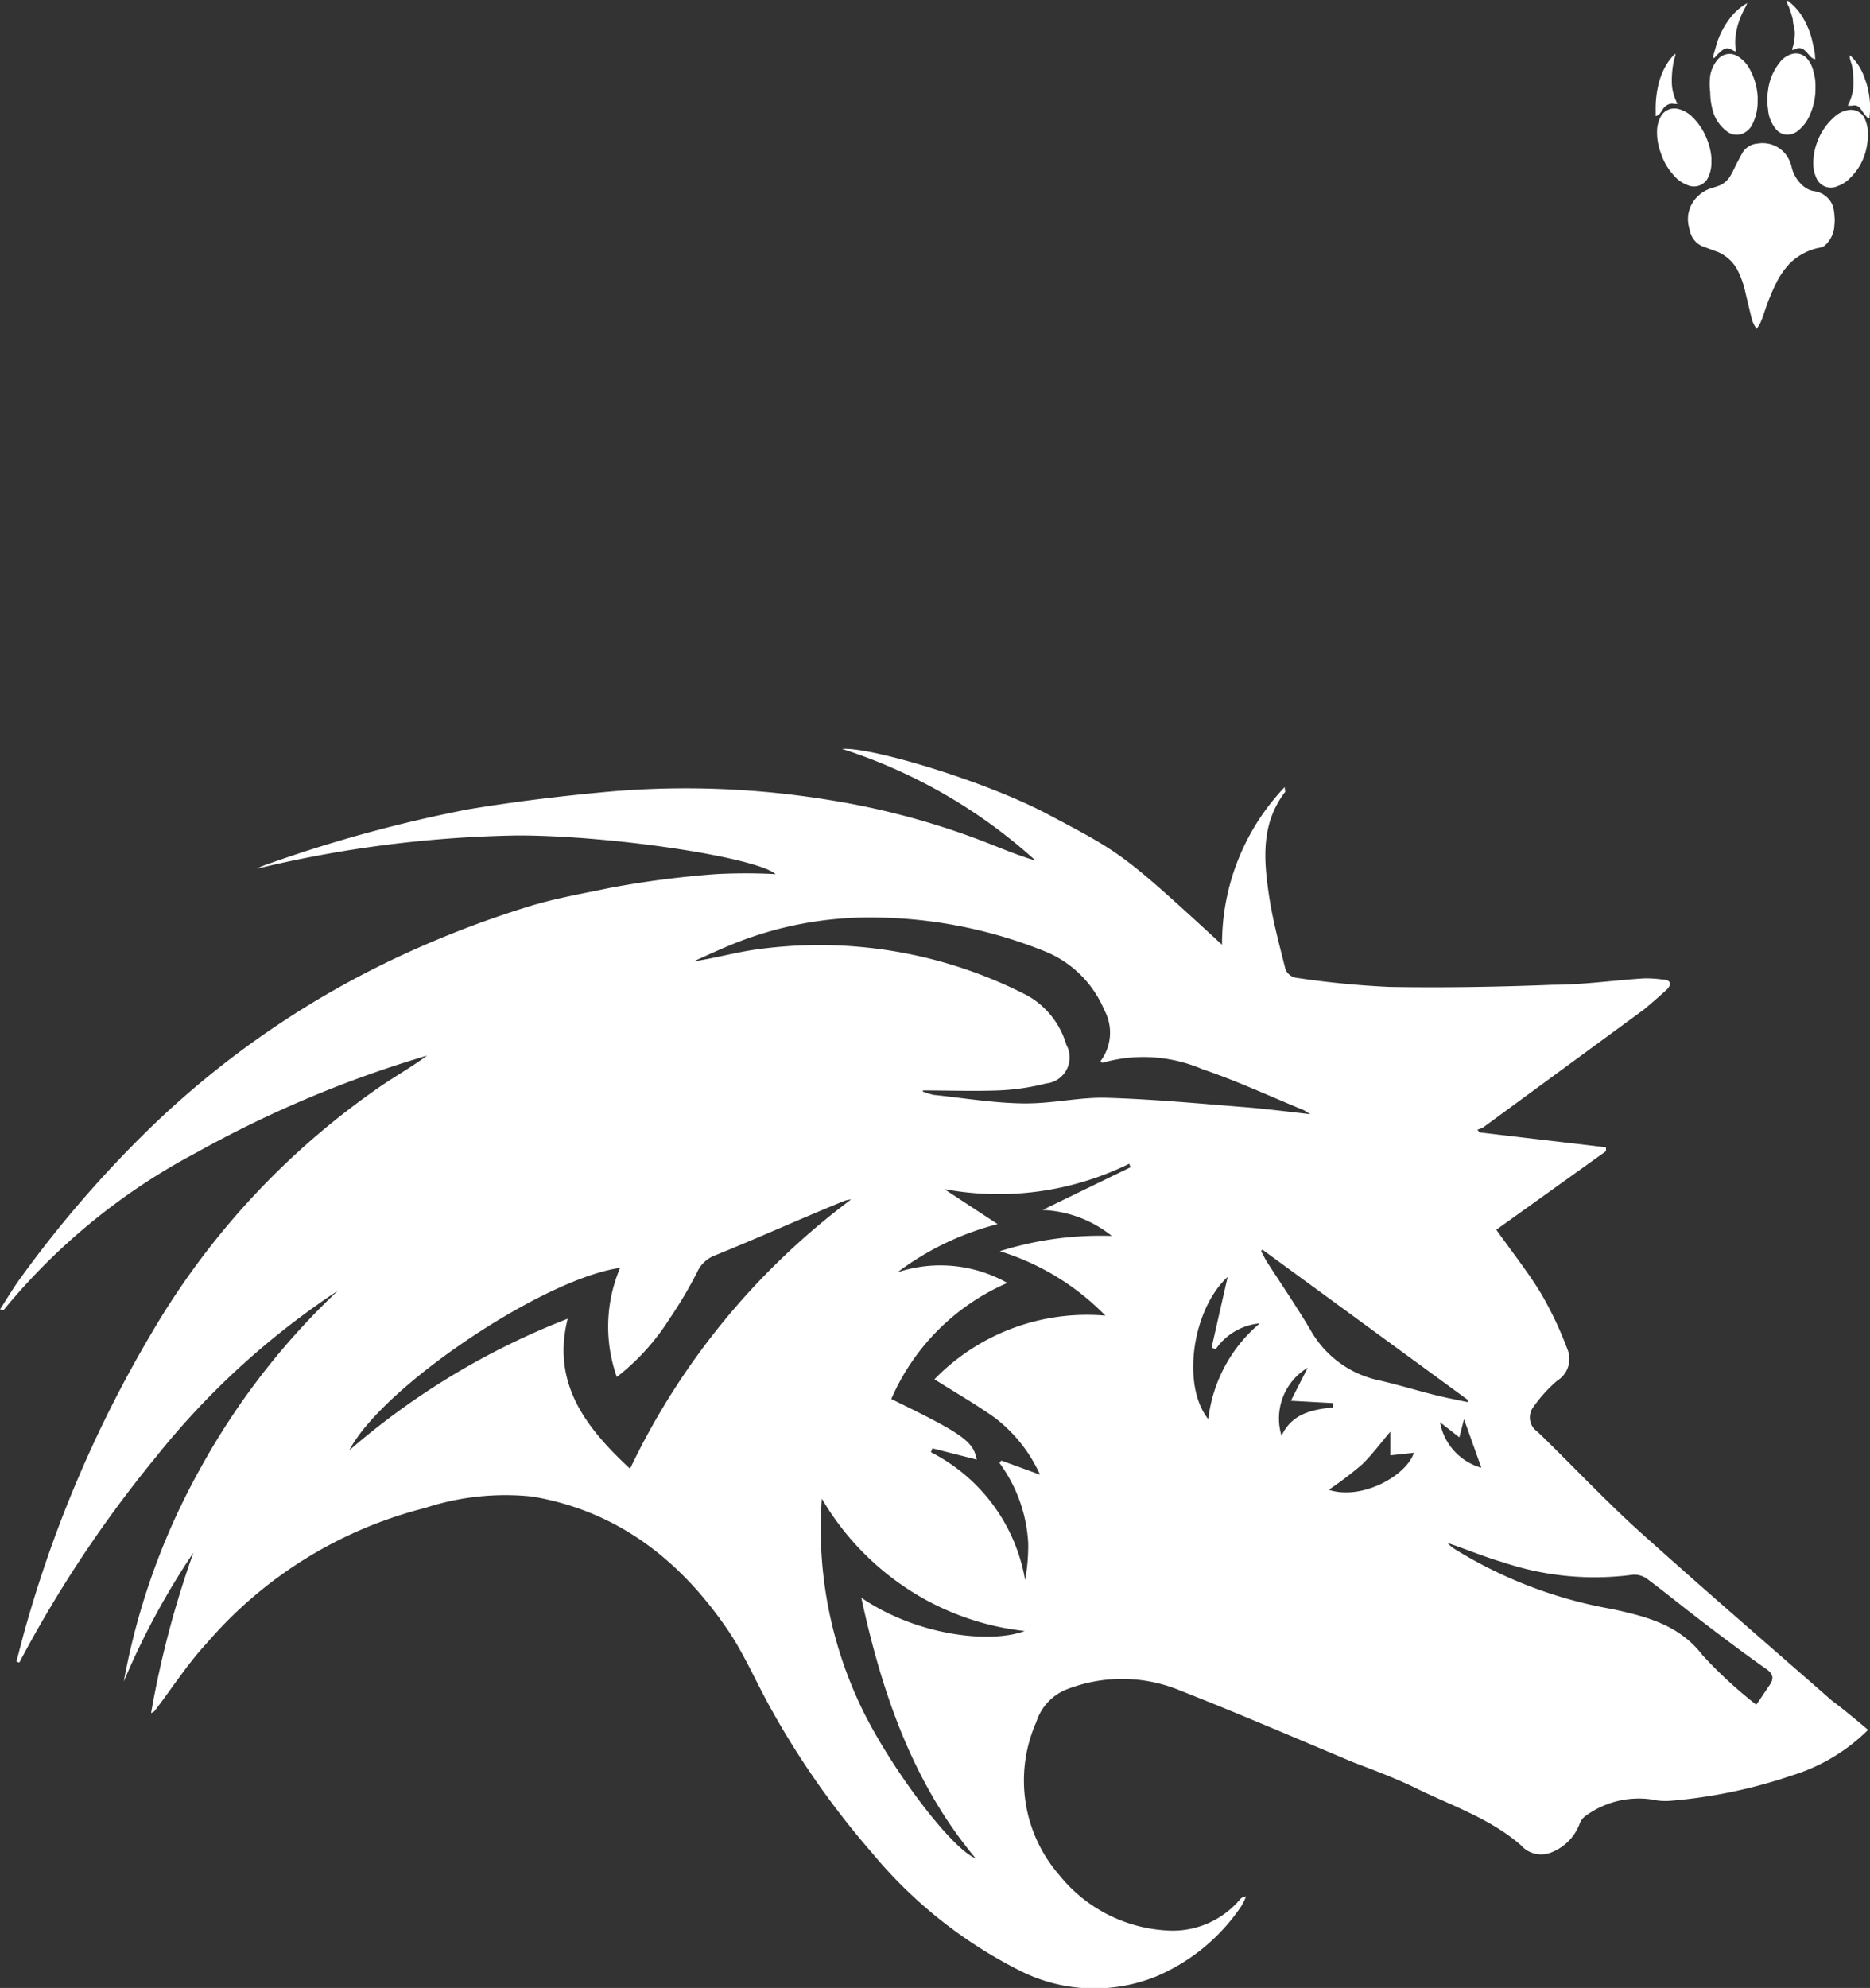<svg xmlns="http://www.w3.org/2000/svg" viewBox="0 0 96.68 102.75"><rect x="0" y="0" width="96.68" height="102.75" fill="#333333" stroke="none"/><defs><style>.cls-1{isolation:isolate;}.cls-2{mix-blend-mode:multiply;}.cls-3{fill:#fff;}</style></defs><g class="cls-1"><g id="Layer_2" data-name="Layer 2"><g id="Layer_1-2" data-name="Layer 1"><g class="cls-2"><path class="cls-3" d="M94.71,10.53a1.21,1.21,0,0,0-.91-.65,1.1,1.1,0,0,1-.54-.24,1.81,1.81,0,0,1-.63-1A1.75,1.75,0,0,0,92.34,8a1.52,1.52,0,0,0-1.47-.58,1,1,0,0,0-.74.41c-.11.17-.2.36-.3.54s-.23.49-.37.72a1.18,1.18,0,0,1-.62.52l-.4.13a1.72,1.72,0,0,0-.71.45,1.63,1.63,0,0,0-.44,1.41,3.54,3.54,0,0,0,.11.44,1.08,1.08,0,0,0,.67.71l.76.28a2.08,2.08,0,0,1,1,.93,4.69,4.69,0,0,1,.42,1.21l.3,1.25a1.62,1.62,0,0,0,.27.58l0,0a3.21,3.21,0,0,0,.19-.31,5.37,5.37,0,0,0,.21-.56,11.49,11.49,0,0,1,.61-1.5,4.11,4.11,0,0,1,.69-1,3,3,0,0,1,1.47-.81,1,1,0,0,0,.3-.09,1.19,1.19,0,0,0,.27-.28,1.48,1.48,0,0,0,.28-.83,1.84,1.84,0,0,0,0-.47A1.71,1.71,0,0,0,94.71,10.53Z"/><path class="cls-3" d="M88.33,9.13a1.75,1.75,0,0,0,.15-.81,1.21,1.21,0,0,0,0-.19,3.19,3.19,0,0,0-.18-.8,3.23,3.23,0,0,0-.78-1.26,1.56,1.56,0,0,0-.8-.45.81.81,0,0,0-.85.39,1.65,1.65,0,0,0-.2.84,3,3,0,0,0,.2,1.07A3.08,3.08,0,0,0,86.48,9a1.78,1.78,0,0,0,.8.58A.81.81,0,0,0,88.33,9.13Z"/><path class="cls-3" d="M88.61,5.9a2,2,0,0,0,.66.88.82.82,0,0,0,.86.11,1,1,0,0,0,.49-.51,2.58,2.58,0,0,0,.25-1.18,1.62,1.62,0,0,0,0-.21,3.32,3.32,0,0,0-.4-1.4,1.72,1.72,0,0,0-.63-.68.79.79,0,0,0-1,.13,1.74,1.74,0,0,0-.42.86,3.33,3.33,0,0,0,0,.89A3.47,3.47,0,0,0,88.61,5.9Z"/><path class="cls-3" d="M95.55,5.69a1.39,1.39,0,0,0-.74.38,3.14,3.14,0,0,0-.88,1.33,3,3,0,0,0-.18,1.15,1.71,1.71,0,0,0,.15.63A.81.81,0,0,0,95,9.62a1.61,1.61,0,0,0,.66-.43,3,3,0,0,0,.65-.94A3.25,3.25,0,0,0,96.57,7a1.88,1.88,0,0,0-.18-.91A.79.79,0,0,0,95.55,5.69Z"/><path class="cls-3" d="M91.79,6.64a.78.78,0,0,0,.64.32A.9.9,0,0,0,93,6.72a2,2,0,0,0,.57-.78,3.33,3.33,0,0,0,.29-1.45,2.31,2.31,0,0,0-.1-.76A1.48,1.48,0,0,0,93.4,3a.76.76,0,0,0-.81-.19,1.18,1.18,0,0,0-.57.41,2.85,2.85,0,0,0-.61,1.44,3.3,3.3,0,0,0,0,1A1.79,1.79,0,0,0,91.79,6.64Z"/><path class="cls-3" d="M88.83,2.78c.08-.06.15-.14.24-.2a.38.38,0,0,1,.47,0l.2.09c0-.06,0-.09,0-.12a2.3,2.3,0,0,1,0-.74,3.2,3.2,0,0,1,.16-.68,4.65,4.65,0,0,1,.39-.85s0-.09.08-.14h0a2.91,2.91,0,0,0-1,.9,4.25,4.25,0,0,0-.61,1.2q-.1.36-.21.75h.09Z"/><path class="cls-3" d="M92.69,1c0,.21.08.42.1.63a2.47,2.47,0,0,1-.13.89s0,0,0,.07l.16-.05a.41.41,0,0,1,.47.05c.09.08.16.17.24.25a.61.61,0,0,0,.31.23.33.33,0,0,0,0-.1c0-.25-.07-.5-.12-.74a4.08,4.08,0,0,0-.38-1.08A3.12,3.12,0,0,0,92.45.05l-.08,0c0,.13.1.24.14.37A6.32,6.32,0,0,1,92.69,1Z"/><path class="cls-3" d="M85.81,5.88c.07-.09.13-.19.19-.28s.29-.3.55-.23l.18,0a1.54,1.54,0,0,1-.09-.19,2.36,2.36,0,0,1-.2-.78,3.84,3.84,0,0,1,0-.48,4.85,4.85,0,0,1,.11-.83,2.45,2.45,0,0,0,.08-.29h0l-.05,0a3,3,0,0,0-.48.64,3.78,3.78,0,0,0-.39,1.08,5.24,5.24,0,0,0-.11,1.18c0,.1,0,.19,0,.3A.38.38,0,0,0,85.81,5.88Z"/><path class="cls-3" d="M96.68,5.38a4.25,4.25,0,0,0-.27-1.32,2.87,2.87,0,0,0-.7-1.14l-.08-.06,0,.05c0,.18.1.36.13.54a4.62,4.62,0,0,1,.06.65,2.43,2.43,0,0,1-.17,1.1l-.12.26a1.57,1.57,0,0,0,.24,0,.38.38,0,0,1,.4.13l.2.28a2.62,2.62,0,0,0,.22.25s.06,0,.06,0C96.68,5.83,96.69,5.61,96.68,5.38Z"/></g><path class="cls-3" d="M96.58,89.41a9.53,9.53,0,0,1-3.92,2.35,26.07,26.07,0,0,1-6.24,1.31,3.16,3.16,0,0,1-1-.06,4.66,4.66,0,0,0-3.42.83.88.88,0,0,0-.35.47,2.55,2.55,0,0,1-1.41,1.42,1.39,1.39,0,0,1-1.61-.36c-1.54-1.34-3.46-2-5.23-2.85-1.11-.56-2.3-1-3.45-1.44C67,89.84,64,88.55,61,87.37a7.85,7.85,0,0,0-5.78-.08A2.68,2.68,0,0,0,53.58,89a7.45,7.45,0,0,0,1.19,7.92,7.68,7.68,0,0,0,5.6,2.86,4.55,4.55,0,0,0,3.74-1.61.43.43,0,0,1,.31-.15,3,3,0,0,1-.25.51,10,10,0,0,1-4.41,3.63,8.52,8.52,0,0,1-7-.29,23.82,23.82,0,0,1-7.69-6.12,43.67,43.67,0,0,1-5.16-7.34c-.81-1.43-1.46-3-2.39-4.32-2.45-3.53-5.65-6-10-6.74a13.33,13.33,0,0,0-5.54.59,22,22,0,0,0-11.3,7C9.7,86,8.91,87.23,8.05,88.36a.42.42,0,0,1-.24.18A50.44,50.44,0,0,1,10,80.25,39,39,0,0,0,6.4,86.91a35.66,35.66,0,0,1,3.95-11,37.39,37.39,0,0,1,7.12-9.2,40.63,40.63,0,0,0-9.42,8.61A63.36,63.36,0,0,0,1,85.93l-.15-.05c.19-.72.37-1.44.58-2.15a63.69,63.69,0,0,1,6.39-14.8A40,40,0,0,1,19.67,56.15c.79-.54,1.61-1,2.41-1.59a58.53,58.53,0,0,0-11.9,5,32.52,32.52,0,0,0-10,8.16L0,67.68c.38-.59.74-1.2,1.16-1.76a58.87,58.87,0,0,1,7-8,47.18,47.18,0,0,1,12.75-8.61,52,52,0,0,1,6.63-2.52c1.33-.39,2.67-.62,4-.9A49.88,49.88,0,0,1,37,45.18a29.19,29.19,0,0,1,3.1,0c-1-.87-8.46-2-13.34-2A61.47,61.47,0,0,0,13.28,44.9a2.87,2.87,0,0,1,.4-.18,71.36,71.36,0,0,1,10.53-2.89c2.47-.41,5-.71,7.47-.93A46.06,46.06,0,0,1,43,41.37a39.37,39.37,0,0,1,8.46,2.36c.68.27,1.36.54,2.08.75a27.32,27.32,0,0,0-10-5.77c1.45-.12,7.41,1.66,10.64,3.38,3.78,2,3.85,2,9,6.74a11.74,11.74,0,0,1,3.24-8.15c0,.17.07.25,0,.28-1.22,1.61-1.09,3.44-.82,5.27.19,1.3.54,2.59.86,3.87a.72.72,0,0,0,.51.43,47,47,0,0,0,4.86.48c2.81.05,5.63,0,8.45-.11,1.56,0,3.12-.23,4.69-.33a5.88,5.88,0,0,1,1,.06c.41,0,.49.26.17.55s-.75.67-1.15,1l-8.32,6.1a2,2,0,0,1-.29.11l.12.14,6.53.77,0,.2-5.67,4.06c.8,1.13,1.63,2.17,2.31,3.29a18.83,18.83,0,0,1,1.36,2.87,1.32,1.32,0,0,1-.52,1.64,7.28,7.28,0,0,0-1.21,1.33A.89.89,0,0,0,79.49,74c1.71,1.65,3.34,3.39,5.1,5,3.33,3,6.73,5.93,10.11,8.89C95.3,88.34,95.92,88.85,96.58,89.41Zm-64-13.51A37.47,37.47,0,0,1,44,62a1.3,1.3,0,0,0-.4.09C41.37,63,39.16,64,36.93,64.9a1.65,1.65,0,0,0-.9.88,22.11,22.11,0,0,1-1.42,2.39,11.71,11.71,0,0,1-2.72,3,7.78,7.78,0,0,1,.17-5.64c-4,.57-12.3,6.15-14,9.43a38.48,38.48,0,0,1,11.29-6.8C28.52,71.48,30.25,73.75,32.56,75.9Zm19-12.63a14.65,14.65,0,0,0-5.18,2.49,7.05,7.05,0,0,1,5.68.55,11.53,11.53,0,0,0-6,6c3.7,1.8,4.23,2.18,4.42,3.13l-2.29-.58-.08.2A9.15,9.15,0,0,1,53,81.67a10.09,10.09,0,0,0,.16-1.88,7.66,7.66,0,0,0-1.49-4.18l.1-.12,2,.73a7.7,7.7,0,0,0-2.32-2.93c-1-.71-2-1.28-3.14-2A11,11,0,0,1,57.15,68a12.91,12.91,0,0,0-5.46-3.33,17.32,17.32,0,0,1,5.79-.79,6.11,6.11,0,0,0-3.58-1.34l4.55-2.21-.07-.18a15.3,15.3,0,0,1-9.56,1.31Zm-3.87-6.91,0,.06a4,4,0,0,0,.56.17c1.54.16,3.08.42,4.62.44s2.89-.33,4.32-.29c2.41.07,4.82.3,7.22.49,1,.08,2.09.22,3.32.36-.24-.14-.31-.2-.39-.23-1.73-.71-3.43-1.5-5.2-2.1A7.72,7.72,0,0,0,57,54.93s-.06,0-.1-.09a2.44,2.44,0,0,0,.19-2.64,5.6,5.6,0,0,0-3-3,24.1,24.1,0,0,0-9-1.78A18.81,18.81,0,0,0,38,48.75c-.72.29-1.43.62-2.14.94,1.09-.16,2.14-.46,3.21-.61a23.47,23.47,0,0,1,14,2.35A4.29,4.29,0,0,1,55.13,54a1.35,1.35,0,0,1-1.05,2,11.78,11.78,0,0,1-2.44.36C50.33,56.41,49,56.36,47.69,56.36ZM44.53,82.58c2.94,2,6.72,2.37,8.45,1.72a13.79,13.79,0,0,1-6.08-2.19,14.12,14.12,0,0,1-4.41-4.65A21.34,21.34,0,0,0,44.28,87.7c1.36,3.14,4.82,7.82,6.16,8.35C47.17,92.13,45.59,87.47,44.53,82.58ZM90.8,88.11c.26-.37.46-.68.68-1s.23-.56-.14-.83c-1.14-.8-2.24-1.63-3.34-2.47s-1.86-1.47-2.81-2.18a1.13,1.13,0,0,0-.76-.24,14.86,14.86,0,0,1-6.72-.64c-1-.29-1.91-.68-2.87-1a1.85,1.85,0,0,0,.41.34,23,23,0,0,0,8.12,3.08c1.77.39,3.45.81,4.66,2.39A22.88,22.88,0,0,0,90.8,88.11ZM65.27,64.59l-.07.07c.09.17.17.34.27.51.77,1.2,1.58,2.38,2.3,3.6a5.32,5.32,0,0,0,3.55,2.58c1,.23,1.9.51,2.86.75.56.14,1.13.25,1.7.37l0-.12ZM63.47,66c-1.84,1.69-2.39,5.63-1,7.35a7.61,7.61,0,0,1,2.66-4.95,3.1,3.1,0,0,0-2.28,1.34l-.21-.09Zm8.41,8c-.51.6-.95,1.2-1.48,1.71A19.58,19.58,0,0,1,68.7,77c1.67.56,4-.7,4.4-1.91l-1.22.13Zm-5.62.2c.55-1.15,1.58-1.34,2.66-1.46l0-.22-2.18-.12.87-1.71A3.06,3.06,0,0,0,66.26,74.22Zm10.32,1.64-.89-2.49-.24.94-1-.78A3,3,0,0,0,76.58,75.86Z"/></g></g></g></svg>
